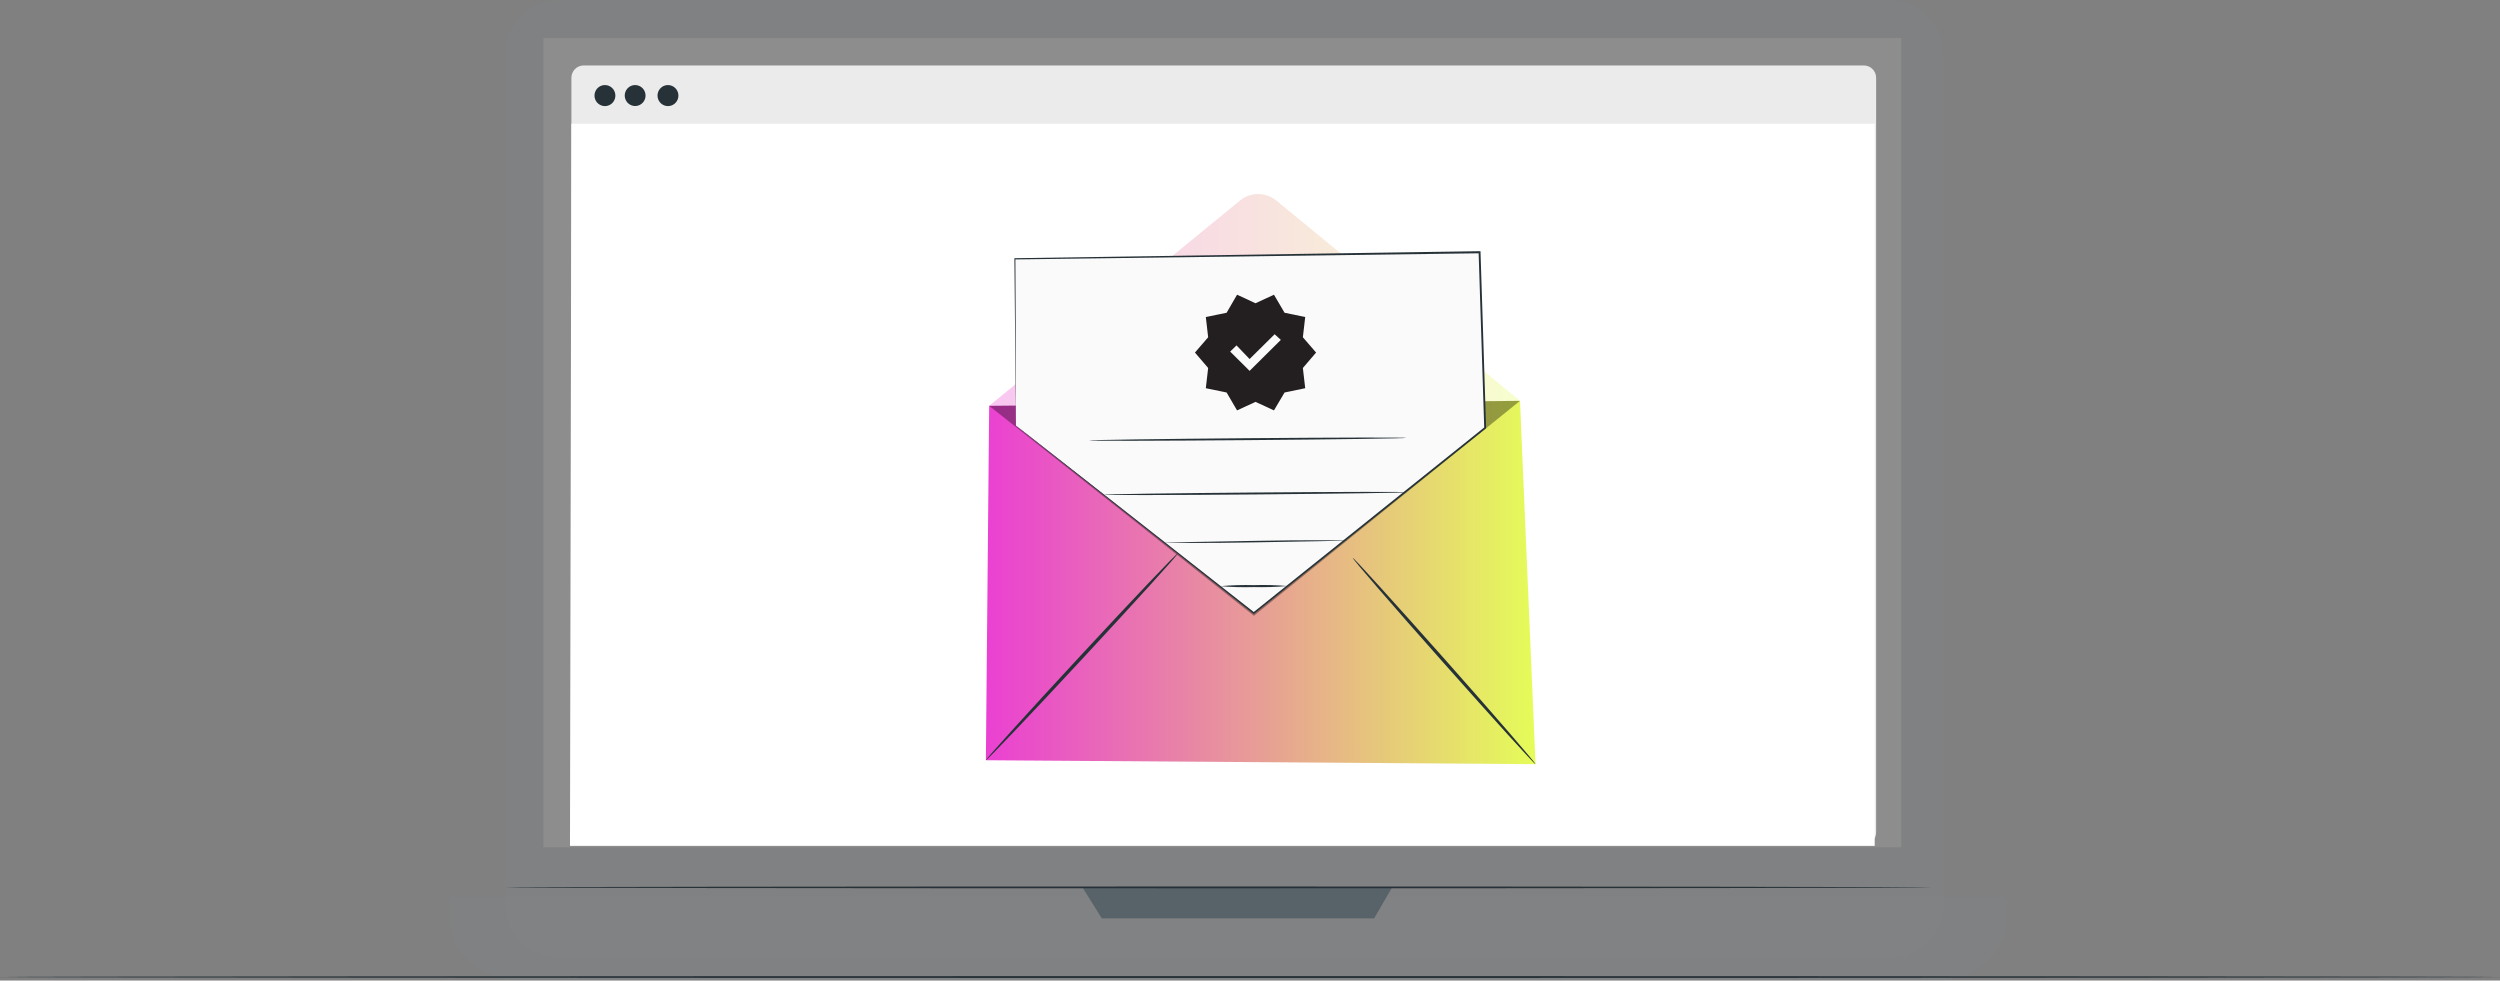 <svg width="334" height="131" viewBox="0 0 334 131" fill="none" xmlns="http://www.w3.org/2000/svg">
<rect x="0" y="0" width="334" height="131" fill="#808080" stroke="none"/>
<g clip-path="url(#clip0_1123_7115)">
<path d="M252.426 0H74.725C70.701 0 67.439 3.284 67.439 7.336V120.693C67.439 124.745 70.701 128.029 74.725 128.029H252.426C256.449 128.029 259.711 124.745 259.711 120.693V7.336C259.711 3.284 256.449 0 252.426 0Z" fill="#7F8487" fill-opacity="0.3"/>
<path d="M59.924 119.762H268.236V122.003C268.236 123.179 268.006 124.345 267.559 125.432C267.112 126.52 266.456 127.508 265.629 128.34C264.803 129.172 263.822 129.832 262.742 130.283C261.662 130.733 260.505 130.965 259.336 130.965H68.824C67.656 130.965 66.498 130.733 65.418 130.283C64.338 129.832 63.357 129.172 62.531 128.34C61.704 127.508 61.049 126.52 60.601 125.432C60.154 124.345 59.924 123.179 59.924 122.003V119.762Z" fill="#7F8487" fill-opacity="0.3"/>
<path d="M254.01 5.085H72.6V113.201H254.01V5.085Z" fill="#A0A0A0" fill-opacity="0.41"/>
<path d="M144.624 118.559L147.204 122.697H183.581L185.981 118.559H144.624Z" fill="#576369"/>
<path d="M249.015 8.746H77.975C77.072 8.746 76.34 9.483 76.34 10.392V111.213C76.34 112.122 77.072 112.859 77.975 112.859H249.015C249.918 112.859 250.65 112.122 250.65 111.213V10.392C250.65 9.483 249.918 8.746 249.015 8.746Z" fill="#EBEBEB"/>
<path d="M250.46 113.01H76.15L76.34 16.53H250.46V113.01Z" fill="white"/>
<path d="M90.636 12.764C90.637 13.042 90.556 13.314 90.403 13.545C90.251 13.777 90.033 13.958 89.778 14.065C89.523 14.172 89.243 14.201 88.972 14.147C88.701 14.093 88.452 13.96 88.256 13.764C88.061 13.568 87.927 13.317 87.873 13.045C87.819 12.772 87.846 12.489 87.951 12.232C88.057 11.975 88.236 11.756 88.465 11.601C88.695 11.446 88.965 11.364 89.241 11.364C89.61 11.364 89.964 11.511 90.225 11.774C90.487 12.036 90.635 12.392 90.636 12.764Z" fill="#263238"/>
<path d="M82.215 12.764C82.216 13.042 82.135 13.314 81.982 13.545C81.83 13.777 81.612 13.958 81.357 14.065C81.102 14.172 80.822 14.201 80.551 14.147C80.28 14.093 80.031 13.96 79.835 13.764C79.64 13.568 79.506 13.317 79.452 13.045C79.398 12.772 79.425 12.489 79.531 12.232C79.636 11.975 79.815 11.756 80.044 11.601C80.274 11.446 80.544 11.364 80.82 11.364C81.189 11.364 81.543 11.511 81.805 11.774C82.066 12.036 82.214 12.392 82.215 12.764Z" fill="#263238"/>
<path d="M86.246 12.764C86.246 13.04 86.164 13.311 86.011 13.541C85.859 13.771 85.641 13.951 85.387 14.057C85.133 14.163 84.854 14.191 84.584 14.136C84.315 14.082 84.067 13.949 83.873 13.753C83.678 13.558 83.546 13.308 83.492 13.037C83.438 12.765 83.466 12.484 83.571 12.228C83.676 11.972 83.855 11.754 84.083 11.6C84.312 11.446 84.581 11.364 84.855 11.364C85.224 11.364 85.578 11.511 85.838 11.774C86.099 12.036 86.246 12.392 86.246 12.764Z" fill="#263238"/>
<path d="M258.061 118.559C258.061 118.624 215.383 118.679 162.755 118.679C110.127 118.679 67.439 118.624 67.439 118.559C67.439 118.493 110.107 118.433 162.755 118.433C215.403 118.433 258.061 118.498 258.061 118.559Z" fill="#263238"/>
<path d="M132.153 54.217L203.072 53.552L205.147 102.094L131.713 101.566L132.153 54.217Z" fill="url(#paint0_linear_1123_7115)"/>
<g opacity="0.3">
<path d="M132.158 54.217L165.66 26.796C166.348 26.233 167.207 25.926 168.093 25.926C168.979 25.926 169.838 26.233 170.525 26.796L203.072 53.547" fill="url(#paint1_linear_1123_7115)"/>
</g>
<path d="M131.718 101.56C131.628 101.48 137.294 95.227 144.364 87.593C151.435 79.96 157.25 73.848 157.365 73.928C157.48 74.009 151.79 80.263 144.714 87.895C137.639 95.529 131.803 101.646 131.718 101.56Z" fill="#263238"/>
<path d="M205.147 102.094C205.057 102.175 199.517 96.052 192.772 88.46C186.026 80.867 180.631 74.613 180.726 74.533C180.821 74.452 186.356 80.575 193.102 88.168C199.847 95.76 205.222 102.014 205.147 102.094Z" fill="#263238"/>
<g opacity="0.5">
<path d="M203.073 53.552L167.52 82.272L132.153 54.217" fill="black" fill-opacity="0.7"/>
</g>
<path d="M135.733 56.865L135.573 34.56L197.672 33.689L198.417 57.157L167.515 81.894L135.733 56.865Z" fill="#FAFAFA"/>
<path d="M135.718 56.86L136.308 57.303L137.999 58.622L144.429 63.657L167.565 81.818H167.435L198.342 57.071L198.292 57.177C198.147 52.701 197.997 48.004 197.847 43.225C197.742 40.008 197.642 36.831 197.542 33.714L197.672 33.84L135.578 34.661L135.658 34.575C135.693 41.589 135.718 47.163 135.733 50.979C135.733 52.887 135.733 54.358 135.733 55.36C135.733 55.863 135.733 56.231 135.733 56.492C135.733 56.754 135.733 56.88 135.733 56.88C135.733 56.88 135.733 56.754 135.733 56.502C135.733 56.251 135.733 55.873 135.733 55.38C135.733 54.373 135.703 52.913 135.678 51.009C135.643 47.183 135.588 41.604 135.523 34.58V34.495H135.603L197.672 33.558H197.797V33.684C197.897 36.801 197.997 39.983 198.102 43.195C198.252 47.978 198.402 52.671 198.542 57.147V57.212L198.492 57.253L167.575 81.98L167.505 82.03L167.44 81.98L144.329 63.713L137.949 58.652L136.283 57.318C135.918 57.021 135.718 56.86 135.718 56.86Z" fill="#263238"/>
<path d="M187.911 58.501C187.911 58.572 178.411 58.708 166.7 58.803C154.989 58.899 145.489 58.919 145.489 58.849C145.489 58.778 154.989 58.637 166.7 58.542C178.411 58.446 187.911 58.426 187.911 58.501Z" fill="#263238"/>
<path d="M187.927 65.762C187.927 65.832 178.866 65.963 167.69 66.059C156.515 66.155 147.454 66.165 147.454 66.094C147.454 66.024 156.51 65.888 167.69 65.797C178.871 65.707 187.927 65.686 187.927 65.762Z" fill="#263238"/>
<path d="M179.996 72.176C179.914 72.195 179.83 72.204 179.746 72.202L179.036 72.237L176.411 72.302L167.756 72.458C164.375 72.524 161.315 72.544 159.1 72.539H156.475H155.76C155.677 72.553 155.593 72.553 155.51 72.539C155.592 72.523 155.676 72.515 155.76 72.514L156.475 72.484L159.095 72.413L167.751 72.257C171.131 72.192 174.191 72.171 176.411 72.176H179.031H179.746C179.829 72.162 179.913 72.162 179.996 72.176Z" fill="#263238"/>
<path d="M172.016 78.294C170.519 78.426 169.017 78.473 167.515 78.435C166.014 78.48 164.512 78.439 163.015 78.314C164.511 78.178 166.014 78.131 167.515 78.173C169.017 78.125 170.519 78.166 172.016 78.294Z" fill="#263238"/>
<path d="M334 130.532C334 130.602 259.225 130.663 166.99 130.663C74.754 130.663 -0.02 130.602 -0.02 130.532C-0.02 130.461 74.739 130.401 166.99 130.401C259.241 130.401 334 130.456 334 130.532Z" fill="#263238"/>
<path d="M165.272 54.829L163.874 52.437L161.097 51.866L161.409 49.162L159.644 47.101L161.409 45.059L161.097 42.354L163.874 41.784L165.272 39.373L167.736 40.514L170.201 39.373L171.617 41.784L174.376 42.354L174.063 45.059L175.829 47.101L174.063 49.162L174.376 51.866L171.617 52.437L170.201 54.829L167.736 53.688L165.272 54.829ZM166.945 49.548L171.12 45.408L170.293 44.654L166.945 47.966L165.198 46.144L164.352 46.972L166.945 49.548Z" fill="#231F20"/>
</g>
<defs>
<linearGradient id="paint0_linear_1123_7115" x1="130.153" y1="75.371" x2="205.714" y2="75.371" gradientUnits="userSpaceOnUse">
<stop stop-color="#EA3CD5"/>
<stop offset="1" stop-color="#E5FE57"/>
</linearGradient>
<linearGradient id="paint1_linear_1123_7115" x1="130.652" y1="38.642" x2="203.62" y2="38.642" gradientUnits="userSpaceOnUse">
<stop stop-color="#EA3CD5"/>
<stop offset="1" stop-color="#E5FE57"/>
</linearGradient>
<clipPath id="clip0_1123_7115">
<rect width="334" height="131" fill="white"/>
</clipPath>
</defs>
</svg>
